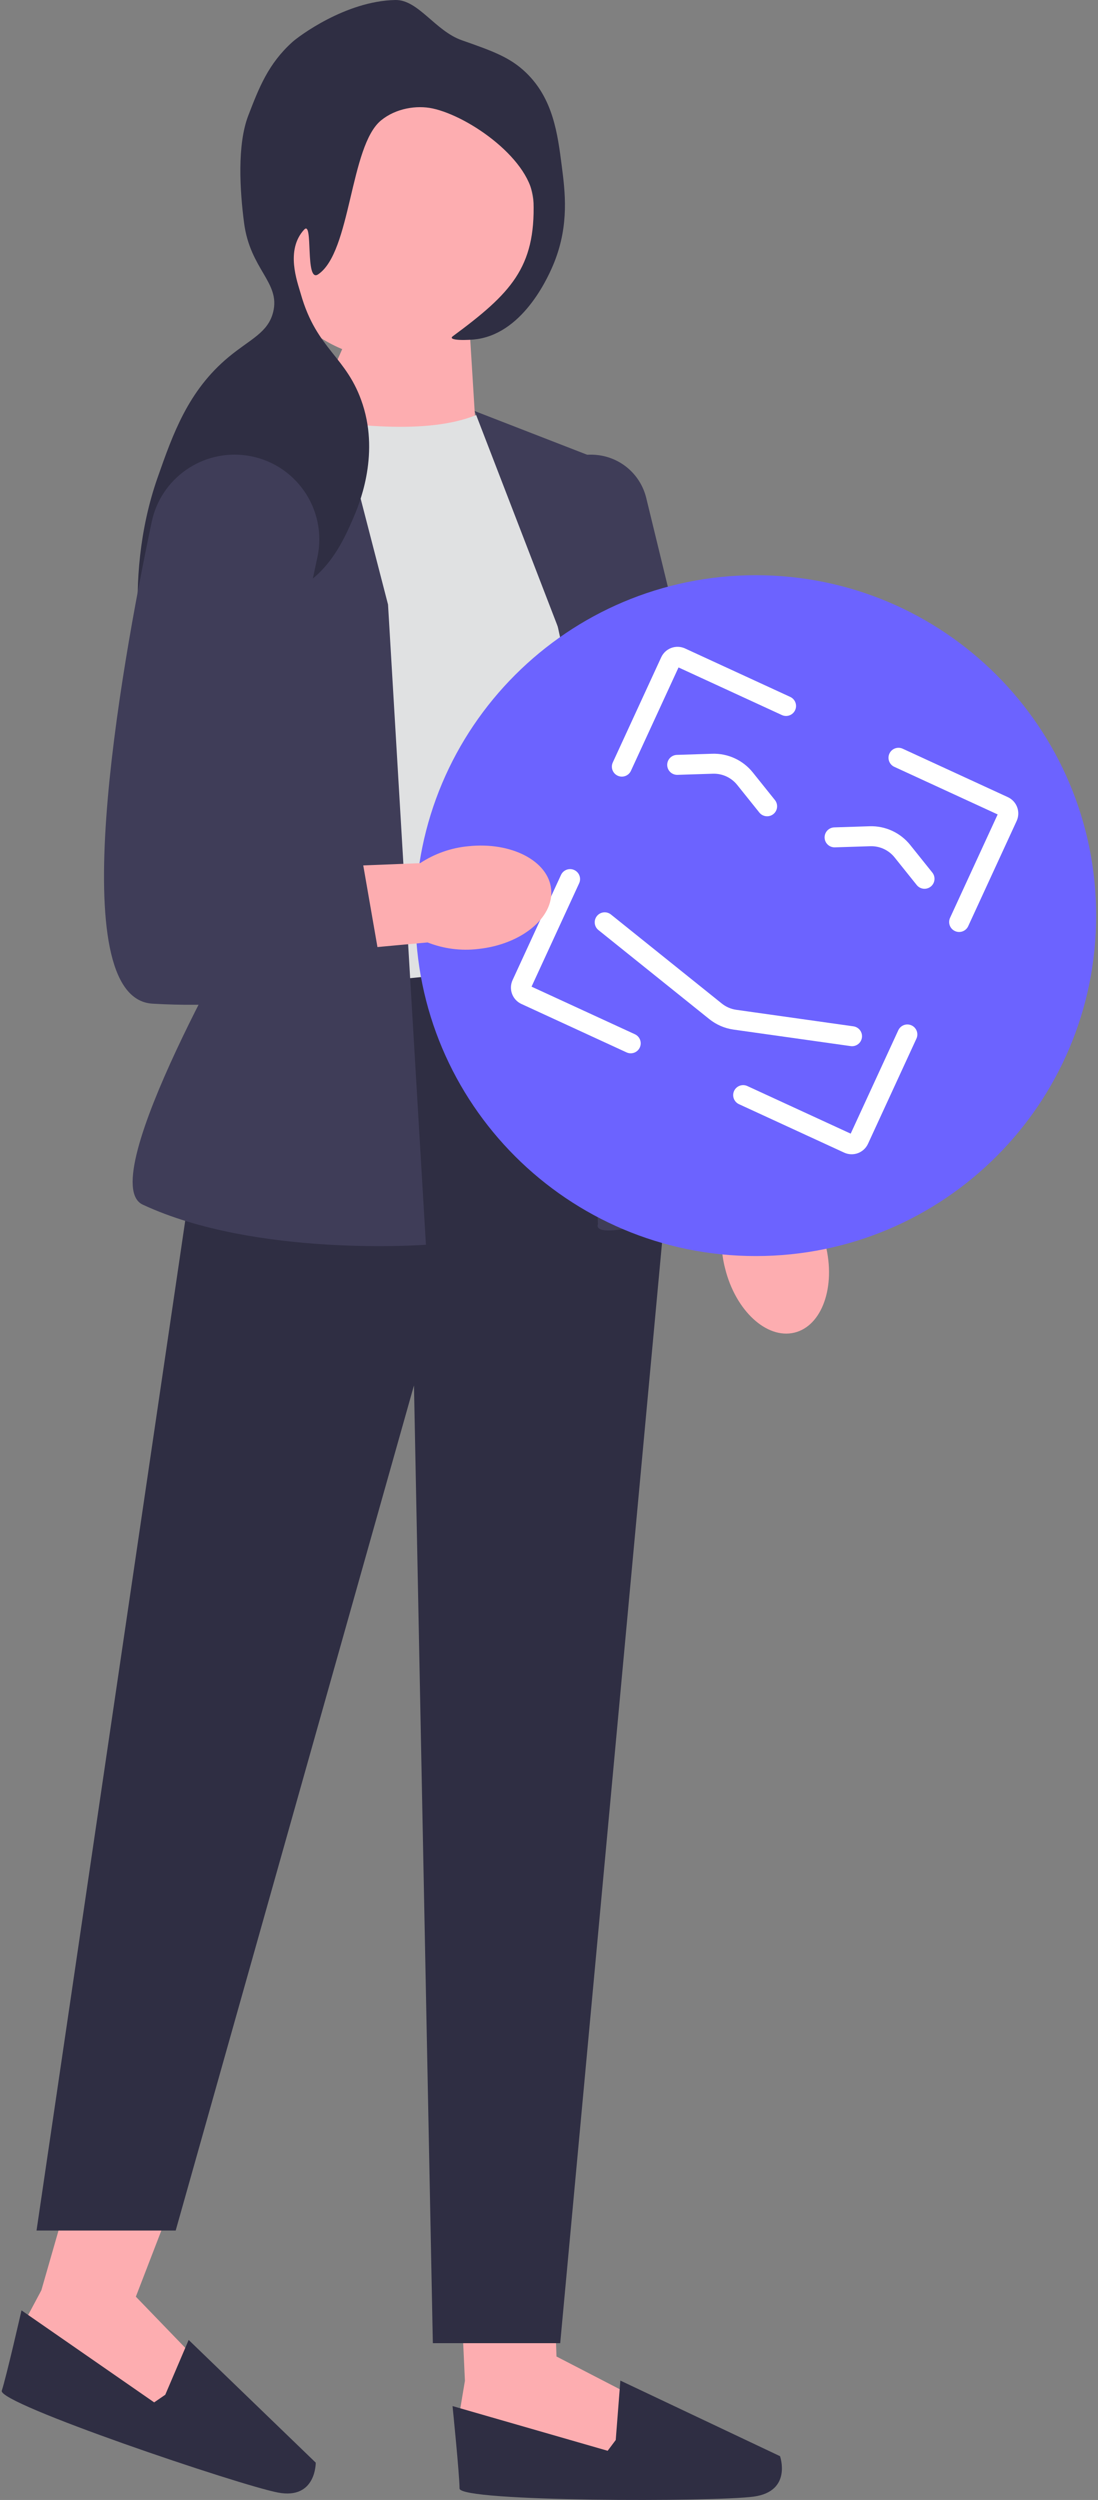 <svg width="275" height="626" viewBox="0 0 275 626" fill="none" xmlns="http://www.w3.org/2000/svg">
<rect x="0" y="0" width="275" height="626" fill="#808080" stroke="none"/>
<path d="M206.763 311.697C209.384 322.197 205.878 332.05 198.935 333.704C191.991 335.357 184.24 328.186 181.62 317.681C180.514 313.499 180.464 309.116 181.475 304.897L170.956 260.267L192.821 255.807L200.869 300.278C203.755 303.57 205.776 307.485 206.763 311.697Z" fill="#FDADB0"/>
<path d="M115.095 566.897L116.442 596.149L115.093 604.244L119.814 613.687L156.913 617.734L158.937 600.196L139.376 590.078L138.807 573.55L115.095 566.897Z" fill="#FDADB0"/>
<path d="M154.215 610.989L152.192 613.687L113.34 602.491C113.34 602.491 115.093 619.758 115.093 623.13C115.093 626.503 179.173 626.503 188.815 625.154C198.458 623.805 195.361 615.036 195.361 615.036L155.374 596.107L154.215 610.989Z" fill="#2F2E43"/>
<path d="M18.439 545.365L10.354 573.509L6.486 580.746L7.937 591.204L41.789 606.911L49.319 590.943L34.025 575.097L43.619 550.219L18.439 545.365Z" fill="#FDADB0"/>
<path d="M41.392 599.657L38.611 601.566L5.386 578.525C5.386 578.525 1.521 595.445 0.441 598.64C-0.638 601.835 60.072 622.342 69.639 624.15C79.206 625.958 79.079 616.659 79.079 616.659L47.252 585.929L41.392 599.657Z" fill="#2F2E43"/>
<path d="M117.71 83.967L119.127 106.972L76.169 109.152L89.471 78.842L117.71 83.967Z" fill="#FDADB0"/>
<path d="M120.223 103.532C108.708 108.667 90.291 107.262 69.42 103.532L66.158 248.128C66.158 248.128 131.446 261.254 153.894 237.035L142.079 118.89L120.223 103.532Z" fill="#E0E1E2"/>
<path d="M146.805 240.579L54.635 249.689L9.15 558.536H44.002L103.682 346.909L108.408 586.743H140.307L167.48 293.153L146.805 240.579Z" fill="#2F2E43"/>
<path d="M82.524 94.671L51.556 112.997C39.824 119.939 34.295 133.953 38.125 147.036L62.059 228.782C62.059 228.782 23.084 295.74 35.749 301.647C64.209 314.921 106.676 311.689 106.676 311.689L97.184 151.38L82.524 94.671Z" fill="#3F3D58"/>
<path d="M118.877 102.924L153.894 116.527L162.164 217.541L185.324 298.917C146.096 313.236 149.759 306.563 149.759 306.563L143.261 166.148L118.877 102.924Z" fill="#3F3D58"/>
<path d="M170.031 297.196L169.911 296.643L134.117 131.092C133.117 126.467 134.396 121.83 137.625 118.37C140.855 114.91 145.394 113.317 150.078 113.998C155.856 114.838 160.481 119.046 161.861 124.719L201.177 286.325L170.031 297.196Z" fill="#3F3D58"/>
<path d="M99.07 90.079C118.318 90.079 133.922 74.475 133.922 55.227C133.922 35.979 118.318 20.375 99.07 20.375C79.822 20.375 64.218 35.979 64.218 55.227C64.218 74.475 79.822 90.079 99.07 90.079Z" fill="#FDADB0"/>
<path d="M115.651 10.073C123.328 12.771 127.721 14.315 131.744 18.192C138.541 24.74 139.663 33.49 140.705 41.62C141.52 47.981 142.575 56.205 138.85 65.6C137.579 68.807 131.413 83.093 119.611 84.898C117.294 85.252 111.852 85.346 113.421 84.188C127.936 73.471 134.131 67.002 133.623 50.486C133.308 40.224 117.627 29.144 108.316 27.152C104.393 26.313 99.171 27.08 95.427 30.154C87.601 36.578 87.935 63.145 79.683 68.698C76.29 70.982 78.551 54.905 76.16 57.512C71.442 62.657 74.468 70.535 75.316 73.535C79.338 87.766 86.92 89.158 90.848 101.311C95.089 114.431 89.751 126.784 88.485 129.713C86.284 134.808 82.505 143.553 73.872 147.749C62.914 153.074 54.276 146.14 49.182 152.085C46.334 155.408 47.874 158.928 42.73 169.265C41.051 172.639 40.212 174.327 39.468 174.267C35.951 173.984 30.257 145.829 39.467 119.609C43.332 108.605 47.119 97.825 57.27 89.394C62.636 84.938 67.137 83.334 68.418 78.129C70.249 70.693 62.648 67.52 61.125 55.788C60.083 47.764 59.352 36.289 62.185 28.933C64.86 21.988 67.183 15.958 73.261 10.492C74.721 9.178 86.506 0.253 99.002 0.001C104.755 -0.114 108.981 7.729 115.651 10.073Z" fill="#2F2E43"/>
<path d="M189.294 314.523C236.373 314.523 274.537 276.358 274.537 229.28C274.537 182.201 236.373 144.037 189.294 144.037C142.216 144.037 104.052 182.201 104.052 229.28C104.052 276.358 142.216 314.523 189.294 314.523Z" fill="#6C63FF"/>
<path d="M225.03 189.748L251.371 201.878C252.374 202.34 252.813 203.528 252.351 204.532L240.22 230.873" stroke="white" stroke-width="5" stroke-linecap="round" stroke-linejoin="round"/>
<path d="M155.748 191.97L167.878 165.629C168.34 164.626 169.528 164.187 170.532 164.649L196.873 176.78" stroke="white" stroke-width="5" stroke-linecap="round" stroke-linejoin="round"/>
<path d="M157.97 261.253L131.629 249.122C130.626 248.66 130.187 247.472 130.649 246.468L142.78 220.128" stroke="white" stroke-width="5" stroke-linecap="round" stroke-linejoin="round"/>
<path d="M227.253 259.03L215.122 285.371C214.66 286.374 213.472 286.813 212.468 286.351L186.128 274.22" stroke="white" stroke-width="5" stroke-linecap="round" stroke-linejoin="round"/>
<path d="M169.604 191.526L178.463 191.241C181.609 191.14 184.619 192.527 186.587 194.983L192.13 201.9M209.025 209.68L217.884 209.396C221.03 209.295 224.039 210.681 226.008 213.137L231.551 220.054" stroke="white" stroke-width="5" stroke-linecap="round" stroke-linejoin="round"/>
<path d="M151.45 230.946L179.205 253.233C180.608 254.36 182.289 255.087 184.07 255.338L213.396 259.474" stroke="white" stroke-width="5" stroke-linecap="round"/>
<path d="M117.343 211.895C128.106 210.763 137.375 215.606 138.045 222.713C138.716 229.819 130.534 236.496 119.767 237.627C115.472 238.14 111.124 237.579 107.088 235.99L61.427 240.19L60.056 217.918L105.215 216.141C108.876 213.742 113.035 212.286 117.343 211.895Z" fill="#FDADB0"/>
<path d="M61.713 114.053C50.66 112.497 40.291 119.764 37.993 130.687C29.979 168.794 15.596 249.968 38.185 251.323C67.722 253.095 96.076 246.007 96.076 246.007L88.988 205.247L65.949 202.884L79.501 139.498C82.074 127.462 73.9 115.77 61.713 114.053Z" fill="#3F3D58"/>
</svg>
